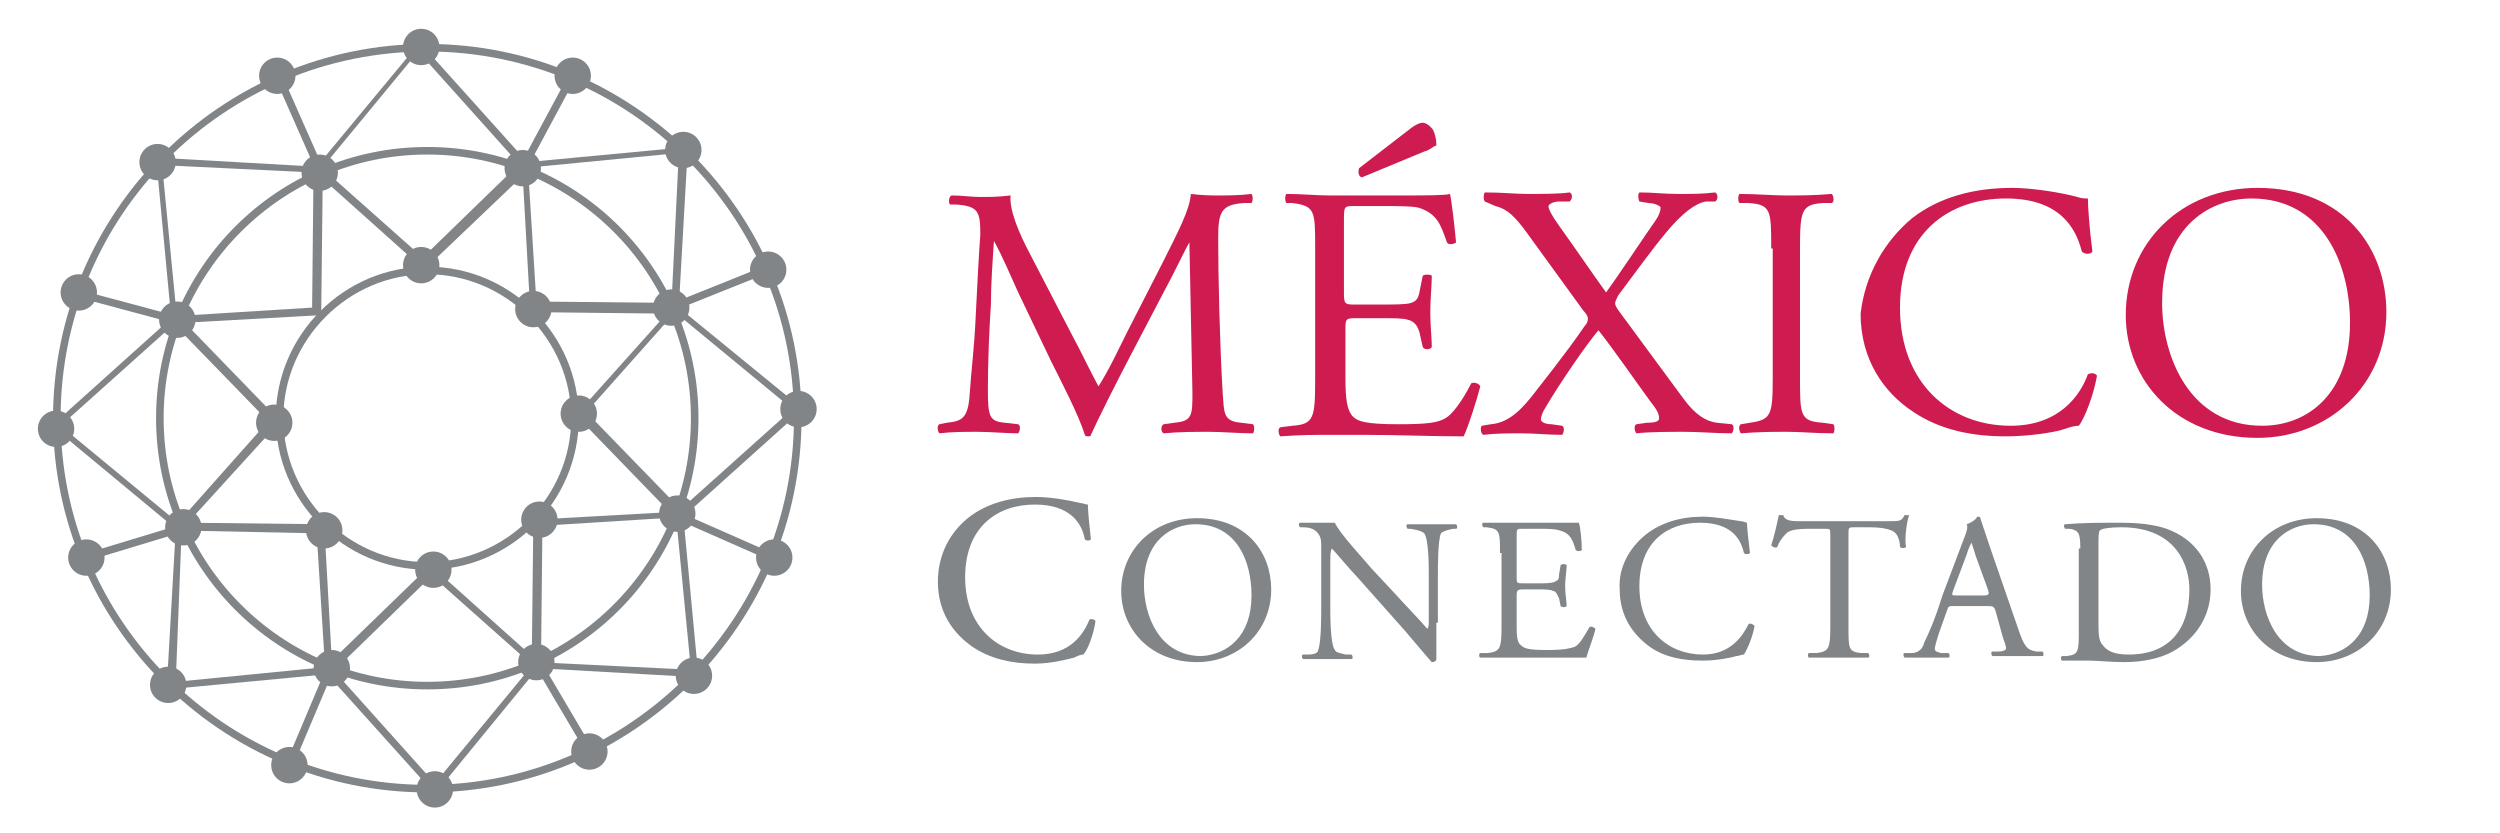 <?xml version="1.0" encoding="utf-8"?>
<!-- Generator: Adobe Illustrator 19.1.0, SVG Export Plug-In . SVG Version: 6.00 Build 0)  -->
<svg version="1.1" id="Layer_1" xmlns="http://www.w3.org/2000/svg" xmlns:xlink="http://www.w3.org/1999/xlink" x="0px" y="0px"
	 viewBox="0 0 165 55" enable-background="new 0 0 165 55" xml:space="preserve">
<g>
	<path fill="#818588" d="M28.2,52.3c-13.6,0-24.7-11.1-24.7-24.7c0-13.6,11.1-24.7,24.7-24.7s24.7,11.1,24.7,24.7
		C52.9,41.2,41.8,52.3,28.2,52.3z M28.2,3.4C14.8,3.4,4,14.2,4,27.6c0,13.4,10.9,24.2,24.2,24.2s24.2-10.9,24.2-24.2
		C52.4,14.2,41.5,3.4,28.2,3.4z"/>
	<path fill="#818588" d="M28.2,45.5c-9.9,0-17.9-8-17.9-17.9s8-17.9,17.9-17.9s17.9,8,17.9,17.9S38.1,45.5,28.2,45.5z M28.2,10.2
		c-9.6,0-17.4,7.8-17.4,17.4c0,9.6,7.8,17.4,17.4,17.4s17.4-7.8,17.4-17.4C45.6,18,37.8,10.2,28.2,10.2z"/>
	<path fill="#818588" d="M28.2,37.6c-5.5,0-10-4.5-10-10s4.5-10,10-10s10,4.5,10,10S33.7,37.6,28.2,37.6z M28.2,18.1
		c-5.2,0-9.5,4.3-9.5,9.5s4.3,9.5,9.5,9.5s9.5-4.3,9.5-9.5S33.4,18.1,28.2,18.1z"/>
	<path fill="#818588" d="M28.7,52.4l-7.1-7.9l-10.6,1l0.6-10.6l-8.2-6.8l7.9-7.1l-1-10.6L20.9,11l6.8-8.2l7.1,7.9l10.6-1l-0.6,10.6
		L53,27l-7.9,7.1l1,10.6l-10.6-0.6L28.7,52.4z M21.8,44l6.9,7.7l6.6-8l10.3,0.5l-1-10.3l7.7-6.9l-8-6.6l0.5-10.3l-10.3,1l-6.9-7.7
		l-6.6,8l-10.3-0.5l1,10.3l-7.7,6.9l8,6.6L11.6,45L21.8,44z"/>
	<path fill="#818588" d="M21.5,44.8l-0.6-9.6L11.3,35l6.4-7.2l-6.7-6.9l9.6-0.6l0.1-9.7l7.2,6.4l6.9-6.7l0.6,9.6l9.7,0.1l-6.4,7.2
		l6.7,6.9l-9.6,0.6l-0.1,9.7l-7.2-6.4L21.5,44.8z M12.4,34.5l9,0.1l0.5,9l6.5-6.3l6.7,6l0.1-9l9-0.5L38,27.4l6-6.7l-9-0.1l-0.5-9
		L28,17.8l-6.7-6l-0.1,9l-9,0.5l6.3,6.5L12.4,34.5z"/>
	<circle fill="#818588" cx="37.8" cy="5" r="1.2"/>
	<circle fill="#818588" cx="45.1" cy="9.9" r="1.2"/>
	<circle fill="#818588" cx="50.7" cy="17.8" r="1.2"/>
	<circle fill="#818588" cx="52.7" cy="27" r="1.2"/>
	<circle fill="#818588" cx="51.1" cy="36.8" r="1.2"/>
	<circle fill="#818588" cx="45.8" cy="44.6" r="1.2"/>
	<circle fill="#818588" cx="38.9" cy="49.6" r="1.2"/>
	<circle fill="#818588" cx="28.7" cy="52.1" r="1.2"/>
	<circle fill="#818588" cx="19.1" cy="50.5" r="1.2"/>
	<circle fill="#818588" cx="11.1" cy="45.2" r="1.2"/>
	<circle fill="#818588" cx="5.7" cy="36.8" r="1.2"/>
	<circle fill="#818588" cx="3.7" cy="28.3" r="1.2"/>
	<circle fill="#818588" cx="5.2" cy="19.3" r="1.2"/>
	<circle fill="#818588" cx="10.4" cy="10.7" r="1.2"/>
	<circle fill="#818588" cx="18.3" cy="5" r="1.2"/>
	<circle fill="#818588" cx="27.8" cy="3.1" r="1.2"/>
	<circle fill="#818588" cx="27.8" cy="17.5" r="1.2"/>
	<circle fill="#818588" cx="35.2" cy="20.4" r="1.2"/>
	<circle fill="#818588" cx="38.2" cy="27.3" r="1.2"/>
	<circle fill="#818588" cx="35.6" cy="34.3" r="1.2"/>
	<circle fill="#818588" cx="28.6" cy="37.6" r="1.2"/>
	<circle fill="#818588" cx="21.4" cy="35" r="1.2"/>
	<circle fill="#818588" cx="18.1" cy="27.9" r="1.2"/>
	<circle fill="#818588" cx="34.5" cy="11.1" r="1.2"/>
	<circle fill="#818588" cx="44.3" cy="20.3" r="1.2"/>
	<circle fill="#818588" cx="44.7" cy="33.9" r="1.2"/>
	<circle fill="#818588" cx="35.4" cy="43.7" r="1.2"/>
	<circle fill="#818588" cx="21.9" cy="44.1" r="1.2"/>
	<circle fill="#818588" cx="12.1" cy="34.8" r="1.2"/>
	<circle fill="#818588" cx="11.7" cy="21.1" r="1.2"/>
	<circle fill="#818588" cx="21.1" cy="11.4" r="1.2"/>
	<rect x="5" y="20" transform="matrix(0.966 0.259 -0.259 0.966 5.522 -1.497)" fill="#818588" width="6.8" height="0.5"/>
	
		<rect x="16.3" y="7.9" transform="matrix(0.404 0.915 -0.915 0.404 19.255 -13.167)" fill="#818588" width="7" height="0.5"/>
	
		<rect x="35.9" y="4.6" transform="matrix(0.881 0.473 -0.473 0.881 8.095 -16.124)" fill="#818588" width="0.5" height="6.9"/>
	
		<rect x="47.2" y="15.6" transform="matrix(0.372 0.928 -0.928 0.372 47.536 -32.102)" fill="#818588" width="0.5" height="6.8"/>
	
		<rect x="44.6" y="35.2" transform="matrix(0.915 0.403 -0.403 0.915 18.335 -16.323)" fill="#818588" width="6.8" height="0.5"/>
	
		<rect x="33.8" y="46.4" transform="matrix(0.508 0.861 -0.861 0.508 58.453 -9.087)" fill="#818588" width="6.9" height="0.5"/>
	
		<rect x="20.2" y="44" transform="matrix(0.921 0.389 -0.389 0.921 20.008 -4.21)" fill="#818588" width="0.5" height="6.7"/>
	
		<rect x="8.6" y="32.5" transform="matrix(0.29 0.957 -0.957 0.29 40.584 16.956)" fill="#818588" width="0.5" height="6.7"/>
	<g>
		<g>
			<path fill="#CE1C51" d="M70.8,22.2c0.6,1.1,1.1,2.2,1.7,3.3h0c0.7-1.1,1.3-2.4,1.9-3.6l2.3-4.5c1.1-2.2,1.8-3.5,1.9-4.6
				c0.8,0.1,1.4,0.1,1.8,0.1c0.6,0,1.4,0,2.2-0.1c0.1,0.1,0.1,0.5,0,0.6l-0.5,0c-1.5,0.1-1.7,0.6-1.7,2.3c0,2.5,0.1,6.9,0.3,10.3
				c0.1,1.2,0,1.8,1.2,1.9l0.8,0.1c0.1,0.1,0.1,0.5,0,0.6c-1,0-2-0.1-2.9-0.1c-0.9,0-2,0-3,0.1c-0.2-0.1-0.2-0.5,0-0.6l0.7-0.1
				c1.2-0.1,1.2-0.5,1.2-2L78.5,16h0c-0.2,0.3-1.1,2.2-1.6,3.1l-2.2,4.2c-1.1,2.1-2.2,4.3-2.7,5.4c0,0.1-0.1,0.1-0.2,0.1
				c0,0-0.2,0-0.2-0.1c-0.4-1.3-1.6-3.6-2.2-4.8l-2.2-4.6c-0.5-1.1-1-2.3-1.6-3.4h0c-0.1,1.5-0.2,2.9-0.2,4.2
				c-0.1,1.5-0.2,3.6-0.2,5.6c0,1.8,0.1,2.1,1.1,2.2l0.9,0.1c0.2,0.1,0.1,0.5,0,0.6c-0.8,0-1.8-0.1-2.7-0.1c-0.8,0-1.7,0-2.5,0.1
				c-0.1-0.1-0.2-0.5,0-0.6l0.5-0.1c1-0.1,1.4-0.3,1.5-1.9c0.1-1.6,0.3-2.9,0.4-5.2c0.1-2,0.2-4,0.3-5.3c0-1.5-0.1-1.9-1.6-2l-0.4,0
				c-0.1-0.1-0.1-0.5,0.1-0.6c0.7,0,1.3,0.1,1.9,0.1c0.6,0,1.2,0,2-0.1c-0.1,0.9,0.5,2.4,1.3,3.9L70.8,22.2z"/>
			<path fill="#CE1C51" d="M86.8,16.4c0-2.5,0-2.8-1.5-3l-0.4,0c-0.1-0.1-0.1-0.5,0-0.6c1.1,0,1.9,0.1,2.9,0.1h4.6
				c1.6,0,3,0,3.3-0.1c0.1,0.4,0.3,2.1,0.4,3.2c-0.1,0.1-0.5,0.2-0.6,0c-0.4-1.1-0.6-1.9-1.9-2.3c-0.5-0.1-1.3-0.1-2.4-0.1h-1.8
				c-0.7,0-0.7,0-0.7,1v4.8c0,0.7,0.1,0.7,0.8,0.7H91c1,0,1.8,0,2.1-0.1c0.3-0.1,0.5-0.2,0.6-0.8l0.2-1c0.1-0.1,0.5-0.1,0.6,0
				c0,0.6-0.1,1.5-0.1,2.4c0,0.9,0.1,1.8,0.1,2.3c-0.1,0.2-0.5,0.2-0.6,0l-0.2-0.9c-0.1-0.4-0.3-0.8-0.8-0.9
				c-0.3-0.1-0.9-0.1-1.9-0.1h-1.4c-0.7,0-0.8,0-0.8,0.6v3.4c0,1.3,0.1,2.1,0.5,2.5c0.3,0.3,0.8,0.5,3,0.5c1.9,0,2.6-0.1,3.1-0.4
				c0.4-0.2,1.1-1.1,1.7-2.3c0.2-0.1,0.5,0,0.6,0.2c-0.2,0.8-0.8,2.7-1.1,3.3c-2.2,0-4.4-0.1-6.6-0.1h-2.2c-1.1,0-1.9,0-3.3,0.1
				c-0.1-0.1-0.2-0.5,0-0.6l0.8-0.1c1.4-0.1,1.5-0.5,1.5-3V16.4z M89.9,11.7c-0.2,0-0.3-0.3-0.2-0.6l3.5-2.7
				c0.3-0.2,0.5-0.3,0.7-0.3c0.2,0,0.5,0.2,0.7,0.5c0.2,0.5,0.2,0.8,0.2,1C94.5,9.7,94.4,9.9,94,10L89.9,11.7z"/>
			<path fill="#CE1C51" d="M114.3,28c0.2,0.1,0.1,0.5,0,0.6c-1.1,0-2.1-0.1-3.1-0.1c-1.1,0-2.3,0-3.2,0.1c-0.1-0.1-0.2-0.5,0-0.6
				l0.7-0.1c0.6,0,0.8-0.1,0.8-0.3c0-0.1,0-0.4-0.5-1c-1.1-1.5-2.4-3.4-3.5-4.8c-0.7,0.8-2.5,3.4-3.5,5.1c-0.2,0.3-0.3,0.6-0.3,0.8
				c0,0.1,0.2,0.3,0.7,0.3l0.7,0.1c0.2,0.1,0.1,0.5,0,0.6c-0.9,0-1.8-0.1-2.7-0.1c-0.8,0-1.7,0-2.5,0.1c-0.2-0.1-0.2-0.5-0.1-0.6
				l0.6-0.1c1.3-0.1,2.2-1.2,2.9-2.1c0.3-0.4,2-2.5,3.3-4.4c0.2-0.2,0.2-0.4,0.2-0.5c0-0.1-0.1-0.3-0.3-0.5l-3.7-5.1
				c-0.8-1.1-1.3-1.6-2.1-1.8L98,13.3c-0.1-0.1-0.1-0.5,0-0.6c1.2,0,2,0.1,2.8,0.1c1,0,2.1,0,2.8-0.1c0.2,0.1,0.2,0.4,0,0.6l-0.7,0
				c-0.4,0-0.7,0.2-0.7,0.3c0,0.2,0.2,0.6,0.7,1.3c0.8,1.1,2.3,3.3,3.1,4.4c0.6-0.8,2.8-4.1,3.3-4.8c0.2-0.3,0.3-0.6,0.3-0.8
				c0-0.1-0.4-0.3-0.8-0.3l-0.6-0.1c-0.1-0.2-0.1-0.5,0-0.6c0.9,0,1.6,0.1,2.6,0.1c0.9,0,1.6,0,2.4-0.1c0.2,0.1,0.2,0.5,0,0.6
				l-0.6,0c-0.7,0.1-1.6,0.8-2.6,2c-1,1.2-2,2.6-3.2,4.2c-0.1,0.2-0.2,0.4-0.2,0.5c0,0.1,0,0.2,0.3,0.6l4.2,5.7
				c0.8,1.1,1.5,1.5,2.2,1.6L114.3,28z"/>
			<path fill="#CE1C51" d="M116.9,16.4c0-2.5,0-2.9-1.5-3l-0.6,0c-0.1-0.1-0.1-0.5,0-0.6c1.2,0,2.1,0.1,3.1,0.1c1,0,1.8,0,3-0.1
				c0.1,0.1,0.2,0.5,0,0.6l-0.6,0c-1.4,0.1-1.5,0.5-1.5,3v8.5c0,2.5,0,2.9,1.5,3L121,28c0.1,0.1,0.1,0.5,0,0.6c-1.2,0-2.1-0.1-3-0.1
				c-1,0-1.9,0-3.1,0.1c-0.1-0.1-0.2-0.5,0-0.6l0.6-0.1c1.4-0.2,1.5-0.5,1.5-3V16.4z"/>
			<path fill="#CE1C51" d="M126.2,14.4c1.8-1.4,4.1-2,6.6-2c1.3,0,3.2,0.3,4.3,0.6c0.3,0.1,0.5,0.1,0.7,0.1c0,0.5,0.1,2,0.3,3.5
				c-0.1,0.2-0.5,0.2-0.7,0c-0.4-1.6-1.5-3.5-5-3.5c-3.8,0-7,2.3-7,7.2c0,5,3.3,7.8,7.3,7.8c3.2,0,4.6-2,5.1-3.4
				c0.2-0.1,0.5-0.1,0.6,0.1c-0.2,1.2-0.8,2.8-1.2,3.3c-0.3,0-0.6,0.1-0.9,0.2c-0.5,0.2-2.3,0.5-3.9,0.5c-2.2,0-4.3-0.4-6.1-1.6
				c-2-1.3-3.5-3.5-3.5-6.5C123.1,18.1,124.4,15.9,126.2,14.4z"/>
			<path fill="#CE1C51" d="M140.3,20.8c0-4.8,3.7-8.4,8.7-8.4c5.7,0,8.5,4,8.5,8.2c0,4.8-3.8,8.3-8.5,8.3
				C143.6,28.9,140.3,25.1,140.3,20.8z M155.1,21.3c0-3.9-1.8-8.2-6.5-8.2c-2.6,0-5.9,1.7-5.9,6.9c0,3.5,1.8,8.1,6.6,8.1
				C152.3,28.1,155.1,26,155.1,21.3z"/>
		</g>
	</g>
	<g>
		<path fill="#818588" d="M64,34.1c1.2-0.9,2.7-1.3,4.4-1.3c0.9,0,2.1,0.2,2.9,0.4c0.2,0,0.3,0.1,0.5,0.1c0,0.4,0.1,1.4,0.2,2.3
			c-0.1,0.1-0.3,0.1-0.4,0c-0.2-1.1-1-2.3-3.3-2.3c-2.5,0-4.6,1.5-4.6,4.8c0,3.3,2.2,5.1,4.8,5.1c2.1,0,3-1.3,3.4-2.3
			c0.1-0.1,0.4,0,0.4,0.1c-0.1,0.8-0.5,1.9-0.8,2.2c-0.2,0-0.4,0.1-0.6,0.2c-0.4,0.1-1.5,0.4-2.6,0.4c-1.5,0-2.9-0.3-4.1-1.1
			c-1.3-0.9-2.3-2.3-2.3-4.3C61.9,36.6,62.7,35.1,64,34.1z"/>
		<path fill="#818588" d="M74,39c0-2.7,2.1-4.8,5-4.8c3.3,0,4.9,2.3,4.9,4.7c0,2.8-2.2,4.8-4.9,4.8C75.9,43.7,74,41.5,74,39z
			 M82.6,39.3c0-2.3-1-4.7-3.7-4.7c-1.5,0-3.4,1-3.4,4c0,2,1,4.7,3.8,4.7C81,43.2,82.6,42,82.6,39.3z"/>
		<path fill="#818588" d="M94.8,41.1c0,0.4,0,2,0,2.4c0,0.1-0.1,0.2-0.3,0.2c-0.2-0.2-0.6-0.7-1.8-2.1L89.5,38
			c-0.4-0.4-1.3-1.5-1.6-1.8h0c-0.1,0.2-0.1,0.5-0.1,0.9v3c0,0.6,0,2.4,0.3,2.8c0.1,0.2,0.4,0.2,0.7,0.3l0.4,0
			c0.1,0.1,0.1,0.3,0,0.3c-0.6,0-1.1,0-1.7,0c-0.6,0-1,0-1.5,0c-0.1-0.1-0.1-0.3,0-0.3l0.4,0c0.3,0,0.6-0.1,0.6-0.3
			c0.2-0.5,0.2-2.2,0.2-2.8v-4c0-0.4,0-0.7-0.3-1c-0.2-0.2-0.5-0.3-0.9-0.3l-0.2,0c-0.1-0.1-0.1-0.3,0-0.3c0.6,0,1.3,0,1.6,0
			c0.2,0,0.5,0,0.7,0c0.3,0.7,2,2.5,2.4,3l1.4,1.5c1,1.1,1.7,1.8,2.3,2.5h0c0.1-0.1,0.1-0.3,0.1-0.6v-2.9c0-0.6,0-2.4-0.3-2.8
			c-0.1-0.1-0.3-0.2-0.9-0.3l-0.2,0c-0.1-0.1-0.1-0.3,0-0.3c0.7,0,1.1,0,1.7,0c0.6,0,1,0,1.5,0c0.1,0.1,0.1,0.3,0,0.3l-0.2,0
			c-0.5,0.1-0.7,0.2-0.8,0.3c-0.2,0.5-0.2,2.2-0.2,2.8V41.1z"/>
		<path fill="#818588" d="M99,36.5c0-1.4,0-1.6-0.9-1.7l-0.2,0c-0.1-0.1-0.1-0.3,0-0.3c0.6,0,1.1,0,1.7,0h2.7c0.9,0,1.7,0,1.9,0
			c0.1,0.2,0.2,1.2,0.2,1.8c-0.1,0.1-0.3,0.1-0.4,0c-0.2-0.6-0.3-1.1-1.1-1.3c-0.3-0.1-0.8-0.1-1.4-0.1h-1c-0.4,0-0.4,0-0.4,0.5v2.7
			c0,0.4,0,0.4,0.5,0.4h0.8c0.6,0,1,0,1.2-0.1c0.2-0.1,0.3-0.1,0.3-0.5l0.1-0.6c0.1-0.1,0.3-0.1,0.4,0c0,0.3-0.1,0.9-0.1,1.4
			c0,0.5,0.1,1,0.1,1.3c-0.1,0.1-0.3,0.1-0.4,0l-0.1-0.5c-0.1-0.2-0.2-0.5-0.4-0.5c-0.2-0.1-0.5-0.1-1.1-0.1h-0.8
			c-0.4,0-0.5,0-0.5,0.4v1.9c0,0.7,0,1.2,0.3,1.4c0.2,0.2,0.5,0.3,1.7,0.3c1.1,0,1.5-0.1,1.8-0.2c0.3-0.1,0.6-0.6,1-1.3
			c0.1-0.1,0.3,0,0.4,0.1c-0.1,0.5-0.5,1.5-0.6,1.9c-1.3,0-2.5,0-3.8,0h-1.3c-0.6,0-1.1,0-1.9,0c-0.1,0-0.1-0.3,0-0.3l0.5,0
			c0.8-0.1,0.9-0.3,0.9-1.7V36.5z"/>
		<path fill="#818588" d="M108.6,35.3c1-0.8,2.3-1.2,3.8-1.2c0.8,0,1.8,0.2,2.5,0.3c0.2,0,0.3,0.1,0.4,0.1c0,0.3,0.1,1.2,0.2,2
			c-0.1,0.1-0.3,0.1-0.4,0c-0.2-0.9-0.8-2-2.9-2c-2.2,0-4,1.3-4,4.2c0,2.9,1.9,4.5,4.2,4.5c1.8,0,2.6-1.2,3-2c0.1-0.1,0.3,0,0.4,0.1
			c-0.1,0.7-0.5,1.6-0.7,1.9c-0.2,0-0.3,0.1-0.5,0.1c-0.3,0.1-1.3,0.3-2.2,0.3c-1.3,0-2.5-0.2-3.5-0.9c-1.1-0.8-2-2-2-3.8
			C106.8,37.5,107.5,36.2,108.6,35.3z"/>
		<path fill="#818588" d="M122,41.4c0,1.4,0,1.6,0.8,1.7l0.5,0c0.1,0.1,0.1,0.3,0,0.3c-0.8,0-1.3,0-1.9,0c-0.6,0-1.1,0-2,0
			c-0.1,0-0.1-0.3,0-0.3l0.5,0c0.8-0.1,0.9-0.3,0.9-1.7v-6.1c0-0.4,0-0.4-0.4-0.4h-0.8c-0.6,0-1.4,0-1.7,0.3
			c-0.3,0.3-0.5,0.6-0.6,0.9c-0.1,0.1-0.3,0-0.4-0.1c0.2-0.6,0.4-1.5,0.5-2c0,0,0.2,0,0.3,0c0.1,0.4,0.6,0.4,1.2,0.4h5.7
			c0.8,0,0.9,0,1.1-0.4c0.1,0,0.2,0,0.3,0c-0.2,0.6-0.3,1.7-0.2,2.1c-0.1,0.1-0.3,0.1-0.4,0c0-0.3-0.1-0.8-0.4-1
			c-0.3-0.2-0.9-0.3-1.6-0.3h-1c-0.4,0-0.4,0-0.4,0.5V41.4z"/>
		<path fill="#818588" d="M131.7,40.3c-0.1-0.3-0.2-0.3-0.6-0.3H129c-0.4,0-0.4,0-0.5,0.3l-0.5,1.4c-0.2,0.6-0.3,1-0.3,1.1
			c0,0.2,0.1,0.2,0.4,0.3l0.5,0c0.1,0.1,0.1,0.3,0,0.3c-0.4,0-0.8,0-1.5,0c-0.5,0-1,0-1.4,0c-0.1-0.1-0.1-0.3,0-0.3l0.5,0
			c0.3,0,0.7-0.2,0.8-0.7c0.3-0.6,0.7-1.5,1.2-3.1l1.4-3.7c0.2-0.5,0.3-0.8,0.2-1c0.3-0.1,0.6-0.3,0.7-0.5c0.1,0,0.2,0,0.2,0.1
			c0.2,0.6,0.4,1.2,0.6,1.8l1.9,5.5c0.4,1.2,0.6,1.4,1.2,1.5l0.4,0c0.1,0.1,0.1,0.3,0,0.3c-0.6,0-1.1,0-1.7,0c-0.7,0-1.2,0-1.6,0
			c-0.1-0.1-0.1-0.3,0-0.3l0.4,0c0.3,0,0.5-0.1,0.5-0.2c0-0.2-0.1-0.4-0.2-0.7L131.7,40.3z M128.9,39c-0.1,0.3-0.1,0.3,0.3,0.3h1.7
			c0.4,0,0.4-0.1,0.3-0.4l-0.8-2.2c-0.1-0.3-0.2-0.7-0.3-0.9h0c0,0.1-0.2,0.4-0.3,0.8L128.9,39z"/>
		<path fill="#818588" d="M137.3,36.2c0-1-0.1-1.2-0.7-1.3l-0.3,0c-0.1-0.1-0.1-0.3,0-0.3c1.2-0.1,2.3-0.1,3.6-0.1
			c1.2,0,2.2,0.1,3.1,0.4c1.9,0.7,2.9,2.2,2.9,4c0,1.7-0.9,3.2-2.5,4.1c-0.9,0.5-2.1,0.7-3.2,0.7c-0.9,0-1.8-0.1-2.3-0.1
			c-0.6,0-1.1,0-1.8,0c-0.1,0-0.1-0.3,0-0.3l0.3,0c0.8-0.1,0.8-0.3,0.8-1.7V36.2z M138.5,41.1c0,0.7,0,1.2,0.3,1.5
			c0.3,0.4,0.8,0.6,1.7,0.6c2.7,0,4-1.7,4-4.3c0-1.5-0.8-4.1-4.5-4.1c-0.8,0-1.3,0.1-1.4,0.2c-0.1,0.1-0.1,0.4-0.1,1V41.1z"/>
		<path fill="#818588" d="M147.9,39c0-2.7,2.1-4.8,5-4.8c3.3,0,4.9,2.3,4.9,4.7c0,2.8-2.2,4.8-4.9,4.8
			C149.8,43.7,147.9,41.5,147.9,39z M156.4,39.3c0-2.3-1-4.7-3.7-4.7c-1.5,0-3.4,1-3.4,4c0,2,1,4.7,3.8,4.7
			C154.8,43.2,156.4,42,156.4,39.3z"/>
	</g>
</g>
</svg>
